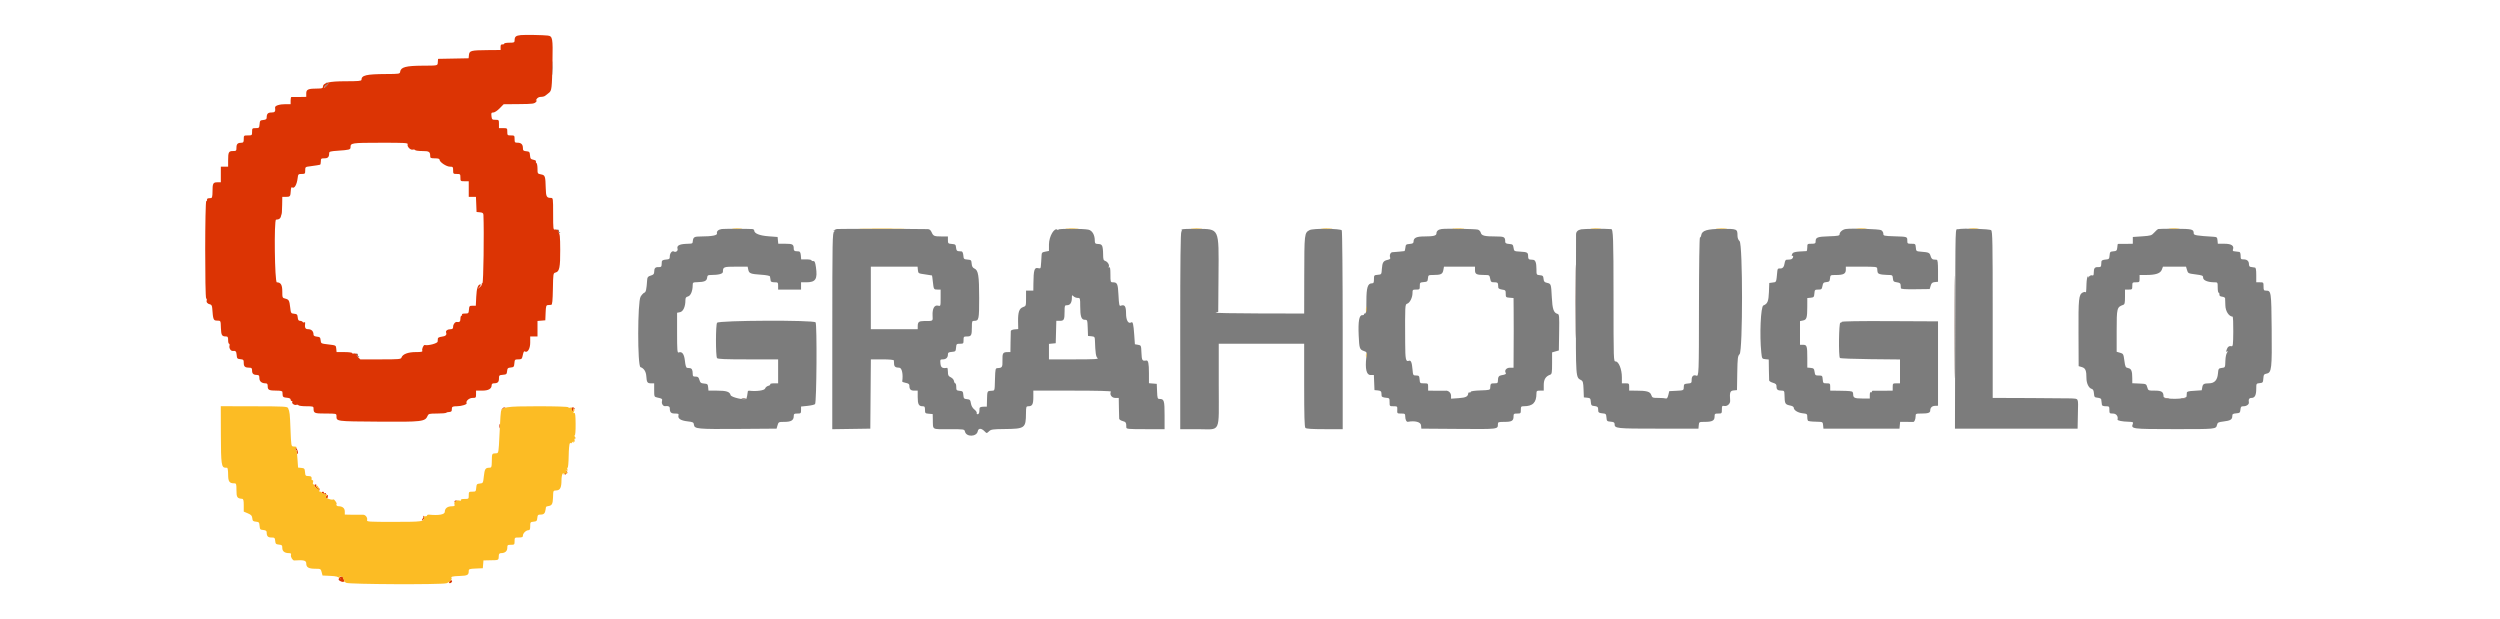 <svg id="svg" version="1.1" xmlns="http://www.w3.org/2000/svg" xmlns:xlink="http://www.w3.org/1999/xlink" width="400" height="99.071" viewBox="0, 0, 400,99.071"><g id="svgg"><path id="path0" d="M88.396 10.917 C 88.396 11.925,88.424 12.316,88.457 11.786 C 88.490 11.255,88.490 10.430,88.456 9.952 C 88.422 9.474,88.395 9.908,88.396 10.917 M52.214 13.269 C 52.280 13.335,52.209 13.527,52.057 13.696 C 51.655 14.140,51.851 14.169,52.274 13.728 C 52.588 13.402,52.599 13.343,52.363 13.252 C 52.215 13.196,52.148 13.203,52.214 13.269 M115.500 36.641 C 114.940 36.718,114.627 36.999,114.717 37.343 C 114.799 37.656,113.916 37.827,112.167 37.834 C 111.111 37.839,110.938 37.927,110.859 38.500 C 110.786 39.023,110.911 38.965,109.750 39.017 C 108.672 39.066,108.252 39.315,108.410 39.813 C 108.514 40.141,108.114 40.424,107.811 40.236 C 107.540 40.069,107.167 40.517,107.167 41.010 C 107.167 41.433,107.104 41.485,106.542 41.532 C 106.133 41.565,105.909 41.670,105.894 41.833 C 105.882 41.971,105.863 42.236,105.853 42.422 C 105.838 42.682,105.726 42.756,105.375 42.739 C 104.850 42.713,104.673 42.905,104.669 43.507 C 104.667 43.841,104.551 43.965,104.125 44.091 C 103.683 44.221,103.577 44.342,103.549 44.750 C 103.439 46.347,103.354 46.738,103.097 46.828 C 102.948 46.881,102.678 47.168,102.496 47.466 C 101.999 48.283,101.983 58.586,102.478 58.743 C 103.024 58.916,103.366 59.456,103.414 60.224 C 103.474 61.180,103.579 61.333,104.177 61.333 L 104.667 61.333 104.667 62.413 C 104.667 63.456,104.682 63.497,105.125 63.594 C 105.970 63.779,106.012 63.812,105.910 64.217 C 105.815 64.597,106.123 65.043,106.441 64.986 C 106.888 64.906,107.167 65.034,107.167 65.320 C 107.167 65.978,107.353 66.167,108.002 66.167 C 108.536 66.167,108.623 66.215,108.555 66.475 C 108.426 66.969,108.916 67.291,109.985 67.415 C 110.898 67.521,110.985 67.567,111.032 67.964 C 111.111 68.631,111.586 68.675,118.198 68.627 L 124.250 68.583 124.409 68.042 C 124.565 67.512,124.590 67.500,125.523 67.500 C 126.584 67.500,127.000 67.239,127.000 66.571 C 127.000 66.220,127.077 66.167,127.583 66.167 C 128.134 66.167,128.167 66.135,128.167 65.607 L 128.167 65.047 129.201 64.939 C 129.770 64.880,130.314 64.753,130.409 64.657 C 130.661 64.407,130.742 51.875,130.494 51.576 C 130.171 51.187,115.006 51.251,114.731 51.643 C 114.501 51.972,114.495 56.921,114.724 57.292 C 114.822 57.451,115.998 57.500,119.677 57.500 L 124.500 57.500 124.500 59.417 L 124.500 61.333 123.823 61.333 C 123.451 61.333,123.188 61.400,123.239 61.482 C 123.290 61.564,123.149 61.677,122.927 61.733 C 122.704 61.788,122.475 61.984,122.417 62.167 C 122.319 62.476,120.986 62.657,119.875 62.512 C 119.760 62.498,119.660 62.545,119.653 62.618 C 119.612 63.009,119.472 63.750,119.430 63.792 C 119.155 64.067,116.983 63.572,116.893 63.214 C 116.756 62.669,116.228 62.500,114.666 62.500 L 113.354 62.500 113.302 61.958 C 113.255 61.470,113.192 61.412,112.657 61.367 C 112.151 61.324,112.041 61.239,111.907 60.784 C 111.779 60.348,111.666 60.251,111.292 60.257 C 110.891 60.262,110.833 60.199,110.831 59.757 C 110.828 59.191,110.686 58.925,110.375 58.900 C 110.260 58.891,110.063 58.872,109.936 58.858 C 109.780 58.841,109.668 58.485,109.589 57.749 C 109.470 56.631,109.132 56.183,108.570 56.399 C 108.370 56.475,108.333 55.984,108.333 53.266 L 108.333 50.042 108.804 49.948 C 109.312 49.846,109.667 49.062,109.667 48.040 C 109.667 47.644,109.754 47.514,110.076 47.433 C 110.507 47.325,110.831 46.551,110.832 45.625 C 110.833 45.200,110.884 45.165,111.542 45.150 C 112.703 45.123,113.077 44.959,113.136 44.452 C 113.183 44.052,113.260 44.000,113.803 43.998 C 114.988 43.995,115.667 43.810,115.667 43.492 C 115.667 42.708,115.770 42.667,117.747 42.667 L 119.625 42.667 119.721 43.146 C 119.841 43.747,120.088 43.844,121.792 43.956 C 122.608 44.010,123.177 44.122,123.192 44.232 C 123.206 44.333,123.235 44.492,123.256 44.583 C 123.277 44.675,123.304 44.844,123.314 44.958 C 123.325 45.082,123.571 45.167,123.917 45.167 C 124.472 45.167,124.500 45.194,124.500 45.750 L 124.500 46.333 126.333 46.333 L 128.167 46.333 128.167 45.750 L 128.167 45.167 129.011 45.167 C 130.510 45.167,130.826 44.669,130.549 42.741 C 130.436 41.955,130.347 41.755,130.120 41.773 C 129.962 41.786,129.833 41.730,129.833 41.648 C 129.833 41.567,129.463 41.500,129.010 41.500 L 128.187 41.500 128.135 40.875 C 128.101 40.467,127.997 40.242,127.833 40.228 C 127.696 40.215,127.452 40.196,127.292 40.186 C 127.122 40.175,127.000 40.033,127.000 39.847 C 127.000 39.096,126.848 39.000,125.659 39.000 L 124.521 39.000 124.469 38.458 L 124.417 37.917 122.967 37.806 C 121.516 37.696,120.684 37.358,120.672 36.875 C 120.669 36.760,120.535 36.658,120.375 36.648 C 119.560 36.596,115.862 36.591,115.500 36.641 M133.905 36.641 C 133.728 36.673,133.508 36.778,133.417 36.874 C 133.302 36.994,133.328 37.011,133.500 36.929 C 133.658 36.853,133.644 36.896,133.462 37.045 C 133.192 37.267,133.173 38.304,133.168 52.978 L 133.163 68.674 136.207 68.629 L 139.250 68.583 139.294 63.042 L 139.338 57.500 141.169 57.500 C 142.266 57.500,143.007 57.567,143.019 57.667 C 143.029 57.758,143.043 58.002,143.051 58.208 C 143.068 58.669,143.278 58.827,143.875 58.831 C 144.307 58.833,144.529 59.855,144.355 61.035 C 144.346 61.099,144.600 61.201,144.919 61.261 C 145.328 61.338,145.500 61.460,145.500 61.672 C 145.500 62.290,145.695 62.500,146.268 62.500 L 146.833 62.500 146.833 63.550 C 146.833 64.680,147.006 65.000,147.617 65.000 C 147.942 65.000,148.000 65.086,148.000 65.573 C 148.000 66.114,148.035 66.150,148.616 66.198 L 149.231 66.250 149.251 67.083 C 149.294 68.848,149.000 68.667,151.815 68.667 C 154.296 68.667,154.297 68.667,154.398 69.067 C 154.620 69.953,156.261 69.902,156.441 69.004 C 156.548 68.468,157.024 68.482,157.560 69.037 C 157.865 69.354,157.874 69.353,158.237 69.012 C 158.566 68.703,158.825 68.665,160.677 68.647 C 164.001 68.615,164.137 68.516,164.157 66.125 C 164.166 65.065,164.189 65.000,164.550 65.000 C 165.160 65.000,165.333 64.680,165.333 63.550 L 165.333 62.500 171.593 62.500 C 175.523 62.500,177.816 62.559,177.755 62.659 C 177.484 63.097,177.868 63.667,178.435 63.667 L 179.000 63.667 179.025 65.208 C 179.039 66.056,179.058 66.858,179.068 66.990 C 179.077 67.121,179.328 67.292,179.626 67.369 C 180.145 67.504,180.214 67.622,180.211 68.375 C 180.210 68.642,180.467 68.667,183.272 68.667 L 186.333 68.667 186.333 66.450 C 186.333 64.105,186.253 63.833,185.557 63.833 C 185.206 63.833,185.178 63.753,185.132 62.625 L 185.083 61.417 184.458 61.365 L 183.833 61.313 183.831 59.698 C 183.828 58.136,183.718 57.618,183.401 57.678 C 182.760 57.798,182.682 57.674,182.632 56.459 C 182.584 55.262,182.579 55.252,182.083 55.167 L 181.583 55.081 181.475 53.536 C 181.356 51.852,181.254 51.426,181.008 51.578 C 180.527 51.875,180.167 51.258,180.167 50.138 C 180.167 48.976,179.949 48.671,179.298 48.921 C 179.090 49.001,179.034 48.725,178.958 47.237 C 178.863 45.371,178.775 45.174,178.042 45.169 C 177.686 45.167,177.667 45.101,177.667 43.907 C 177.667 42.997,177.613 42.680,177.474 42.766 C 177.356 42.839,177.327 42.812,177.399 42.696 C 177.563 42.431,177.231 41.876,176.834 41.750 C 176.548 41.659,176.500 41.497,176.497 40.614 C 176.496 40.047,176.424 39.471,176.337 39.333 C 176.178 39.082,176.116 39.059,175.500 39.021 C 175.245 39.005,175.167 38.882,175.167 38.495 C 175.167 37.582,174.758 36.880,174.149 36.746 C 173.332 36.567,169.333 36.558,169.333 36.736 C 169.333 36.820,169.286 36.842,169.228 36.784 C 168.735 36.291,167.835 37.799,167.834 39.117 L 167.833 40.152 167.250 40.261 C 166.716 40.361,166.665 40.422,166.643 40.977 C 166.630 41.310,166.605 41.733,166.588 41.917 C 166.571 42.100,166.544 42.420,166.529 42.628 C 166.505 42.944,166.431 42.989,166.085 42.902 C 165.501 42.756,165.367 43.202,165.345 45.375 L 165.333 46.500 164.750 46.500 L 164.167 46.500 164.167 47.734 C 164.167 48.942,164.157 48.971,163.689 49.134 C 163.071 49.349,162.865 49.951,162.894 51.462 L 162.917 52.652 162.333 52.701 C 162.012 52.728,161.741 52.844,161.729 52.958 C 161.718 53.073,161.699 53.879,161.688 54.750 L 161.667 56.333 161.208 56.336 C 160.469 56.340,160.368 56.502,160.393 57.646 C 160.418 58.755,160.351 58.861,159.610 58.898 C 159.269 58.916,159.247 59.007,159.197 60.664 C 159.135 62.683,159.208 62.479,158.533 62.530 C 157.950 62.575,157.956 62.559,157.918 64.073 L 157.893 65.063 157.321 65.073 C 156.993 65.079,156.741 65.172,156.729 65.292 C 156.718 65.406,156.699 65.675,156.688 65.889 C 156.676 66.103,156.561 66.278,156.433 66.278 C 156.304 66.278,156.233 66.187,156.276 66.076 C 156.319 65.964,156.149 65.713,155.900 65.517 C 155.609 65.288,155.411 64.937,155.346 64.538 C 155.257 63.987,155.186 63.911,154.716 63.865 C 154.236 63.819,154.181 63.755,154.134 63.198 C 154.088 62.639,154.034 62.579,153.542 62.531 C 153.046 62.483,153.000 62.430,153.000 61.906 C 153.000 61.591,152.930 61.333,152.845 61.333 C 152.760 61.333,152.666 61.165,152.637 60.960 C 152.607 60.749,152.384 60.491,152.125 60.367 C 151.739 60.183,151.667 60.044,151.667 59.491 C 151.667 59.129,151.610 58.842,151.542 58.853 C 150.773 58.974,150.534 58.821,150.471 58.167 C 150.412 57.545,150.437 57.500,150.837 57.500 C 151.366 57.500,151.667 57.219,151.667 56.727 C 151.667 56.416,151.771 56.345,152.292 56.302 C 152.883 56.253,152.919 56.216,152.968 55.625 C 153.017 55.034,153.051 55.000,153.593 55.000 C 154.137 55.000,154.167 54.970,154.167 54.417 C 154.167 53.865,154.197 53.833,154.732 53.833 C 155.410 53.833,155.500 53.656,155.500 52.320 C 155.500 51.402,155.527 51.333,155.883 51.333 C 156.622 51.333,156.667 51.123,156.666 47.675 C 156.665 44.101,156.529 43.249,155.915 42.969 C 155.621 42.835,155.504 42.631,155.467 42.186 C 155.420 41.622,155.377 41.580,154.801 41.532 C 154.223 41.484,154.183 41.444,154.134 40.866 C 154.106 40.527,153.990 40.241,153.875 40.229 C 153.760 40.218,153.521 40.199,153.344 40.188 C 153.107 40.172,153.007 40.022,152.969 39.625 C 152.921 39.130,152.862 39.079,152.292 39.032 C 151.701 38.983,151.667 38.949,151.667 38.407 L 151.667 37.833 150.625 37.831 C 149.453 37.828,149.326 37.771,149.042 37.125 C 148.909 36.823,148.711 36.664,148.462 36.660 C 145.956 36.613,134.147 36.598,133.905 36.641 M189.109 36.706 C 189.003 36.773,188.982 36.829,189.062 36.831 C 189.142 36.832,189.124 36.934,189.022 37.057 C 188.888 37.218,188.836 41.679,188.837 52.974 L 188.838 68.667 191.596 68.667 C 195.433 68.667,195.000 69.558,195.000 61.661 L 195.000 55.000 201.833 55.000 L 208.667 55.000 208.667 61.633 C 208.667 66.570,208.718 68.318,208.867 68.467 C 209.007 68.607,209.930 68.667,211.950 68.667 L 214.833 68.667 214.831 52.875 C 214.829 44.190,214.763 36.981,214.684 36.856 C 214.494 36.555,210.092 36.516,209.542 36.811 C 208.698 37.262,208.694 37.303,208.679 44.292 L 208.667 50.167 201.375 50.150 C 197.365 50.141,194.271 50.081,194.500 50.018 L 194.917 49.902 194.961 44.082 C 195.019 36.378,195.148 36.658,191.492 36.611 C 190.287 36.596,189.215 36.638,189.109 36.706 M230.667 36.641 C 230.132 36.715,229.833 36.964,229.833 37.334 C 229.833 37.711,229.374 37.828,227.887 37.831 C 226.619 37.833,226.167 38.054,226.167 38.669 C 226.167 38.908,226.022 38.992,225.542 39.032 C 224.971 39.079,224.912 39.130,224.864 39.625 C 224.836 39.923,224.761 40.171,224.698 40.177 C 224.635 40.183,224.246 40.224,223.833 40.268 C 223.421 40.311,222.956 40.349,222.799 40.351 C 222.479 40.356,222.276 40.822,222.425 41.211 C 222.496 41.397,222.384 41.499,222.023 41.578 C 221.333 41.730,221.171 41.983,221.100 43.020 C 221.038 43.916,221.038 43.917,220.436 43.968 C 219.854 44.018,219.833 44.043,219.833 44.677 C 219.833 45.220,219.776 45.333,219.504 45.333 C 218.836 45.333,218.623 46.017,218.623 48.170 C 218.623 49.790,218.578 50.167,218.385 50.167 C 218.254 50.167,218.185 50.228,218.232 50.304 C 218.279 50.380,218.155 50.436,217.958 50.429 C 217.464 50.412,217.290 51.402,217.390 53.667 C 217.481 55.745,217.539 55.923,218.203 56.154 C 218.704 56.329,218.711 56.348,218.612 57.190 C 218.399 58.988,218.634 60.000,219.266 60.000 L 219.819 60.000 219.868 61.208 L 219.917 62.417 220.458 62.469 C 220.856 62.507,221.006 62.607,221.021 62.844 C 221.032 63.021,221.051 63.260,221.063 63.375 C 221.074 63.490,221.362 63.606,221.708 63.635 C 222.316 63.685,222.333 63.705,222.333 64.343 C 222.333 64.992,222.341 65.000,222.961 65.000 C 223.573 65.000,223.588 65.015,223.562 65.583 C 223.535 66.155,223.547 66.167,224.184 66.167 C 224.781 66.167,224.834 66.204,224.836 66.625 C 224.839 67.137,225.035 67.532,225.265 67.489 C 226.392 67.277,227.314 67.519,227.364 68.042 L 227.417 68.583 233.406 68.627 C 239.775 68.674,239.659 68.688,239.664 67.875 C 239.666 67.526,239.740 67.500,240.717 67.500 C 241.883 67.500,242.167 67.330,242.167 66.633 C 242.167 66.211,242.222 66.167,242.750 66.167 C 243.306 66.167,243.333 66.139,243.333 65.583 C 243.333 65.058,243.379 65.000,243.792 64.999 C 245.253 64.996,245.829 64.419,245.832 62.958 C 245.833 62.546,245.892 62.500,246.417 62.500 L 247.000 62.500 247.000 61.612 C 247.000 60.699,247.308 60.206,248.042 59.947 C 248.294 59.858,248.333 59.611,248.333 58.113 L 248.333 56.382 248.875 56.226 L 249.417 56.071 249.462 53.188 C 249.504 50.546,249.483 50.297,249.212 50.224 C 248.584 50.053,248.387 49.482,248.288 47.547 C 248.180 45.423,248.172 45.398,247.508 45.252 C 247.109 45.164,247.010 45.048,246.968 44.614 C 246.923 44.150,246.849 44.077,246.375 44.031 C 245.834 43.979,245.833 43.978,245.831 43.031 C 245.828 42.045,245.666 41.599,245.299 41.569 C 245.180 41.559,244.952 41.539,244.792 41.525 C 244.586 41.507,244.500 41.356,244.500 41.010 C 244.500 40.393,244.388 40.328,243.209 40.259 C 242.262 40.204,242.249 40.197,242.167 39.644 C 242.091 39.134,242.027 39.079,241.458 39.032 C 240.979 38.992,240.833 38.908,240.833 38.670 C 240.833 37.914,240.689 37.833,239.336 37.833 C 237.536 37.833,237.048 37.714,236.930 37.243 C 236.876 37.030,236.670 36.804,236.472 36.741 C 236.096 36.622,231.392 36.541,230.667 36.641 M252.990 36.692 C 252.440 36.803,252.175 37.065,252.168 37.500 C 252.166 37.637,252.156 42.719,252.147 48.792 C 252.128 60.729,252.102 60.352,252.993 60.830 C 253.266 60.976,253.327 61.213,253.368 62.294 L 253.417 63.583 253.949 63.635 C 254.431 63.682,254.486 63.744,254.532 64.302 C 254.579 64.861,254.632 64.921,255.125 64.969 C 255.491 65.004,255.673 65.112,255.686 65.302 C 255.696 65.457,255.715 65.696,255.728 65.833 C 255.742 65.996,255.965 66.101,256.366 66.134 C 256.944 66.183,256.984 66.223,257.032 66.801 C 257.080 67.381,257.119 67.420,257.708 67.468 C 258.182 67.508,258.333 67.593,258.333 67.823 C 258.333 68.563,258.524 68.583,265.317 68.583 L 271.750 68.583 271.802 68.042 C 271.854 67.503,271.859 67.500,272.772 67.500 C 273.952 67.500,274.333 67.295,274.333 66.661 C 274.333 66.207,274.381 66.167,274.917 66.167 C 275.483 66.167,275.500 66.147,275.500 65.523 C 275.500 64.938,275.536 64.886,275.890 64.954 C 276.368 65.045,276.862 64.595,276.824 64.104 C 276.722 62.793,276.813 62.523,277.375 62.469 L 277.917 62.417 277.962 59.704 C 278.004 57.261,278.041 56.959,278.337 56.663 C 278.856 56.144,278.852 39.053,278.333 38.583 C 278.119 38.389,277.999 38.068,277.997 37.683 C 277.993 36.635,277.931 36.608,275.522 36.618 C 273.139 36.628,272.306 36.882,272.197 37.633 C 272.167 37.835,272.076 38.000,271.993 38.000 C 271.905 38.000,271.840 42.546,271.836 48.936 C 271.829 59.990,271.818 60.260,271.400 60.100 C 270.955 59.929,270.667 60.188,270.667 60.758 C 270.667 61.279,270.629 61.316,270.042 61.365 C 269.488 61.411,269.416 61.468,269.409 61.869 C 269.399 62.471,269.406 62.468,268.165 62.529 L 267.083 62.583 266.927 63.214 C 266.820 63.650,266.700 63.818,266.539 63.756 C 266.411 63.707,265.870 63.667,265.336 63.667 C 264.419 63.667,264.357 63.641,264.200 63.191 C 264.011 62.650,263.489 62.505,261.708 62.502 L 260.667 62.500 260.667 61.917 C 260.667 61.361,260.639 61.333,260.083 61.333 L 259.500 61.333 259.500 60.347 C 259.500 59.101,258.999 57.833,258.506 57.833 C 258.168 57.833,258.167 57.782,258.164 47.458 C 258.162 38.033,258.110 36.607,257.773 36.652 C 257.715 36.660,257.610 36.658,257.542 36.648 C 257.014 36.571,253.414 36.606,252.990 36.692 M295.333 36.640 C 294.823 36.710,294.333 37.125,294.333 37.487 C 294.333 37.713,294.063 37.764,292.625 37.809 C 290.802 37.866,290.500 37.979,290.500 38.604 C 290.500 38.955,290.424 39.000,289.833 39.000 C 289.183 39.000,289.167 39.014,289.167 39.583 C 289.167 39.904,289.110 40.171,289.042 40.176 C 288.973 40.182,288.477 40.210,287.940 40.239 C 287.341 40.271,286.906 40.380,286.817 40.521 C 286.627 40.821,286.627 41.044,286.818 40.926 C 286.901 40.875,286.930 40.983,286.882 41.166 C 286.828 41.373,286.644 41.508,286.397 41.521 C 286.179 41.532,285.913 41.551,285.806 41.563 C 285.699 41.574,285.581 41.806,285.545 42.079 C 285.458 42.726,285.218 42.999,284.775 42.953 C 284.503 42.926,284.407 43.017,284.376 43.333 C 284.188 45.281,284.256 45.121,283.580 45.211 L 283.083 45.277 283.029 46.735 C 282.973 48.215,282.806 48.616,282.138 48.873 C 281.713 49.036,281.513 53.641,281.810 56.417 C 281.915 57.397,281.927 57.418,282.458 57.469 L 283.000 57.521 283.021 59.094 C 283.032 59.959,283.051 60.758,283.063 60.870 C 283.074 60.981,283.346 61.150,283.667 61.245 C 284.136 61.383,284.248 61.498,284.242 61.833 C 284.232 62.332,284.428 62.494,285.042 62.497 C 285.457 62.500,285.502 62.559,285.516 63.125 C 285.557 64.667,285.580 64.708,286.542 64.910 C 286.794 64.963,287.000 65.106,287.000 65.227 C 287.000 65.629,287.642 66.038,288.410 66.125 C 289.141 66.207,289.167 66.229,289.167 66.772 C 289.167 67.081,289.242 67.343,289.333 67.354 C 289.425 67.366,289.575 67.394,289.667 67.417 C 289.758 67.440,290.241 67.468,290.739 67.479 C 291.635 67.500,291.646 67.506,291.698 68.042 L 291.750 68.583 297.833 68.583 L 303.917 68.583 303.969 68.042 L 304.021 67.500 305.011 67.500 C 305.555 67.500,306.048 67.506,306.106 67.514 C 306.298 67.540,306.495 67.092,306.497 66.625 C 306.500 66.182,306.530 66.167,307.403 66.167 C 308.492 66.167,308.833 66.053,308.836 65.691 C 308.840 65.221,309.115 64.951,309.608 64.934 L 310.083 64.917 310.083 58.167 L 310.083 51.417 302.375 51.379 C 297.448 51.355,294.667 51.400,294.667 51.504 C 294.667 51.593,294.573 51.648,294.458 51.625 C 294.216 51.576,294.148 57.037,294.389 57.278 C 294.465 57.354,296.659 57.439,299.264 57.466 L 304.000 57.515 304.000 59.424 L 304.000 61.333 303.417 61.333 C 302.861 61.333,302.833 61.361,302.833 61.917 L 302.833 62.500 301.375 62.520 C 300.573 62.531,299.823 62.527,299.708 62.512 C 299.594 62.498,299.500 62.568,299.500 62.669 C 299.500 62.770,299.425 62.807,299.333 62.750 C 299.235 62.689,299.167 62.876,299.167 63.208 L 299.167 63.769 297.958 63.761 C 296.695 63.753,296.507 63.660,296.503 63.042 C 296.501 62.835,296.406 62.655,296.292 62.641 C 296.177 62.627,296.008 62.598,295.917 62.577 C 295.825 62.556,295.094 62.530,294.292 62.519 L 292.833 62.500 292.833 61.917 C 292.833 61.363,292.804 61.333,292.260 61.333 C 291.718 61.333,291.684 61.299,291.635 60.708 C 291.586 60.115,291.554 60.083,291.000 60.083 C 290.460 60.083,290.410 60.040,290.333 59.500 C 290.260 58.984,290.187 58.911,289.708 58.864 L 289.167 58.812 289.167 57.253 C 289.167 55.357,289.104 55.167,288.482 55.167 L 288.000 55.167 288.000 53.271 L 288.000 51.375 288.478 51.279 C 289.068 51.161,289.161 50.857,289.164 49.052 L 289.167 47.688 289.708 47.636 C 290.203 47.588,290.255 47.529,290.302 46.958 C 290.351 46.369,290.386 46.333,290.919 46.333 C 291.432 46.333,291.495 46.280,291.593 45.759 C 291.685 45.265,291.773 45.178,292.225 45.134 C 292.683 45.090,292.757 45.014,292.802 44.542 C 292.854 44.003,292.859 44.000,293.772 44.000 C 294.952 44.000,295.333 43.795,295.333 43.161 L 295.333 42.667 297.833 42.667 C 300.215 42.667,300.334 42.682,300.354 43.000 C 300.396 43.663,300.422 43.718,300.750 43.846 C 300.933 43.918,301.472 43.982,301.948 43.988 C 302.798 44.000,302.813 44.009,302.864 44.542 C 302.911 45.020,302.984 45.093,303.500 45.167 C 303.936 45.229,304.088 45.334,304.100 45.583 C 304.110 45.767,304.128 46.005,304.142 46.112 C 304.160 46.253,304.810 46.300,306.458 46.279 L 308.750 46.250 308.907 45.716 C 309.034 45.286,309.163 45.173,309.574 45.133 L 310.083 45.083 310.083 43.333 C 310.083 42.056,310.027 41.578,309.875 41.563 C 309.760 41.551,309.528 41.532,309.357 41.521 C 309.162 41.508,308.993 41.306,308.897 40.974 C 308.739 40.421,308.630 40.372,307.333 40.267 C 306.605 40.208,306.582 40.189,306.532 39.603 C 306.482 39.021,306.457 39.000,305.823 39.000 C 305.208 39.000,305.167 38.969,305.167 38.510 C 305.167 37.865,305.195 37.874,303.125 37.808 C 301.404 37.752,301.334 37.735,301.333 37.381 C 301.333 37.175,301.176 36.928,300.978 36.822 C 300.646 36.644,296.324 36.505,295.333 36.640 M313.304 36.674 C 312.819 36.788,312.872 34.946,312.829 53.167 L 312.793 68.583 322.605 68.583 L 332.417 68.583 332.463 66.208 C 332.515 63.553,332.643 63.834,331.333 63.741 C 331.104 63.725,328.198 63.701,324.875 63.689 L 318.833 63.667 318.833 50.354 C 318.833 38.718,318.802 37.015,318.583 36.833 C 318.324 36.618,314.082 36.490,313.304 36.674 M345.320 36.643 C 345.212 36.679,344.923 36.935,344.676 37.211 C 344.258 37.679,344.124 37.720,342.738 37.815 L 341.250 37.917 341.252 38.458 L 341.253 39.000 340.168 39.020 C 339.572 39.031,339.027 39.031,338.958 39.020 C 338.890 39.009,338.827 39.056,338.819 39.125 C 338.812 39.194,338.787 39.419,338.764 39.625 C 338.710 40.112,338.634 40.177,338.061 40.220 C 337.639 40.251,337.577 40.327,337.532 40.868 C 337.484 41.443,337.443 41.484,336.866 41.532 C 336.465 41.565,336.242 41.671,336.228 41.833 C 336.215 41.971,336.196 42.236,336.186 42.422 C 336.171 42.682,336.060 42.756,335.708 42.739 C 335.160 42.712,335.006 42.904,335.003 43.620 C 335.001 44.035,334.942 44.134,334.742 44.057 C 334.595 44.001,334.375 44.092,334.230 44.271 C 334.090 44.443,334.030 44.478,334.097 44.349 C 334.170 44.208,334.151 44.157,334.048 44.221 C 333.954 44.279,333.861 44.796,333.840 45.371 C 333.789 46.850,333.792 46.827,333.640 46.734 C 333.565 46.687,333.380 46.718,333.229 46.802 C 332.600 47.153,332.537 47.767,332.561 53.266 L 332.583 58.583 333.110 58.739 C 333.681 58.907,333.833 59.285,333.833 60.529 C 333.833 61.327,334.205 62.094,334.649 62.210 C 334.891 62.274,334.992 62.465,335.031 62.940 C 335.079 63.531,335.127 63.588,335.625 63.636 C 335.923 63.664,336.178 63.777,336.191 63.886 C 336.205 63.994,336.231 64.196,336.250 64.333 C 336.269 64.471,336.295 64.677,336.309 64.792 C 336.323 64.914,336.574 65.000,336.917 65.000 C 337.472 65.000,337.500 65.028,337.500 65.583 C 337.500 66.135,337.530 66.167,338.065 66.167 C 338.601 66.167,338.947 66.615,338.804 67.124 C 338.757 67.292,339.564 67.456,340.559 67.480 C 341.223 67.496,341.351 67.547,341.268 67.762 C 340.930 68.643,340.992 68.652,347.877 68.659 C 354.581 68.666,354.554 68.668,354.722 67.982 C 354.816 67.595,354.933 67.534,355.778 67.435 C 356.864 67.307,357.167 67.120,357.167 66.573 C 357.167 66.247,357.264 66.179,357.792 66.135 C 358.362 66.088,358.421 66.036,358.469 65.542 C 358.514 65.071,358.583 65.000,358.990 65.000 C 359.443 65.000,359.872 64.686,359.819 64.393 C 359.730 63.896,359.865 63.667,360.244 63.667 C 360.777 63.667,361.000 63.230,361.000 62.188 C 361.000 61.369,361.010 61.354,361.542 61.302 C 362.047 61.253,362.087 61.204,362.134 60.561 C 362.178 59.950,362.239 59.861,362.667 59.775 C 363.458 59.617,363.526 59.009,363.468 52.679 C 363.413 46.642,363.392 46.500,362.563 46.500 C 362.212 46.500,362.167 46.424,362.167 45.833 C 362.167 45.183,362.153 45.167,361.583 45.167 L 361.000 45.167 361.000 44.000 C 361.000 43.188,360.937 42.827,360.792 42.814 C 360.677 42.804,360.508 42.777,360.417 42.756 C 360.325 42.735,360.156 42.706,360.042 42.692 C 359.927 42.678,359.833 42.494,359.833 42.283 C 359.833 41.771,359.533 41.500,358.967 41.500 C 358.544 41.500,358.500 41.444,358.500 40.917 C 358.500 40.574,358.414 40.323,358.292 40.309 C 358.177 40.295,357.971 40.269,357.833 40.250 C 357.696 40.231,357.492 40.205,357.380 40.191 C 357.269 40.178,357.218 40.060,357.268 39.930 C 357.501 39.323,357.034 39.000,355.921 39.000 L 354.854 39.000 354.802 38.458 C 354.754 37.954,354.704 37.914,354.083 37.877 C 351.510 37.722,351.000 37.636,350.997 37.361 C 350.991 36.672,350.802 36.622,348.108 36.600 C 346.682 36.588,345.427 36.608,345.320 36.643 M89.097 36.812 C 88.983 36.995,89.465 37.424,89.615 37.274 C 89.674 37.215,89.630 37.167,89.518 37.167 C 89.406 37.167,89.357 37.097,89.410 37.012 C 89.462 36.926,89.434 36.812,89.348 36.759 C 89.261 36.705,89.148 36.729,89.097 36.812 M146.864 43.208 C 146.916 43.741,146.935 43.753,148.000 43.899 C 148.596 43.981,149.099 44.059,149.119 44.074 C 149.139 44.088,149.202 44.546,149.260 45.091 C 149.390 46.310,149.404 46.333,150.010 46.333 L 150.500 46.333 150.500 47.670 C 150.500 49.000,150.498 49.006,150.097 48.905 C 149.507 48.757,149.163 49.364,149.212 50.465 C 149.255 51.426,149.362 51.356,147.833 51.365 C 147.013 51.371,146.840 51.517,146.836 52.208 L 146.833 52.667 143.083 52.667 L 139.333 52.667 139.333 47.667 L 139.333 42.667 143.073 42.667 L 146.812 42.667 146.864 43.208 M236.000 43.231 C 236.000 43.876,236.237 43.994,237.534 43.998 C 238.298 44.000,238.321 44.015,238.428 44.583 C 238.527 45.114,238.588 45.167,239.102 45.167 C 239.549 45.167,239.671 45.236,239.688 45.500 C 239.699 45.683,239.718 45.927,239.729 46.042 C 239.741 46.156,240.012 46.288,240.333 46.333 C 240.873 46.410,240.917 46.460,240.917 47.000 C 240.917 47.554,240.948 47.586,241.542 47.635 L 242.167 47.687 242.184 49.718 C 242.194 50.836,242.199 52.313,242.195 53.000 C 242.192 53.688,242.184 55.281,242.178 56.542 L 242.167 58.833 241.595 58.833 C 241.018 58.833,240.667 59.263,240.916 59.666 C 241.024 59.841,240.831 59.947,240.250 60.034 C 239.819 60.098,239.672 60.310,239.669 60.875 C 239.667 61.287,239.608 61.333,239.083 61.333 C 238.507 61.333,238.470 61.377,238.434 62.083 C 238.418 62.388,238.283 62.421,236.875 62.465 C 236.027 62.491,235.333 62.585,235.333 62.673 C 235.333 62.761,235.243 62.815,235.133 62.792 C 235.022 62.769,234.926 62.825,234.920 62.917 C 234.882 63.452,234.545 63.624,233.375 63.705 L 232.167 63.789 232.167 63.317 C 232.167 62.849,231.737 62.455,231.290 62.513 C 231.176 62.528,230.502 62.531,229.792 62.520 L 228.500 62.500 228.500 61.917 C 228.500 61.349,228.483 61.333,227.843 61.333 C 227.205 61.333,227.185 61.316,227.135 60.708 C 227.088 60.138,227.040 60.083,226.583 60.078 C 226.094 60.073,226.082 60.052,225.999 59.078 C 225.907 57.989,225.744 57.601,225.426 57.723 C 224.918 57.918,224.843 57.554,224.828 54.826 C 224.796 48.783,224.800 48.700,225.159 48.586 C 225.579 48.453,226.000 47.603,226.000 46.891 C 226.000 46.365,226.033 46.333,226.583 46.333 C 227.137 46.333,227.167 46.304,227.167 45.760 C 227.167 45.218,227.201 45.184,227.792 45.135 C 228.362 45.088,228.421 45.036,228.469 44.542 C 228.520 44.015,228.543 44.000,229.302 43.998 C 230.545 43.994,230.812 43.869,230.931 43.232 L 231.037 42.667 233.519 42.667 L 236.000 42.667 236.000 43.231 M349.924 43.208 C 350.078 43.734,350.120 43.755,351.292 43.903 C 352.394 44.043,352.500 44.090,352.500 44.437 C 352.500 44.856,353.258 45.164,354.292 45.166 C 354.830 45.167,354.833 45.171,354.833 46.000 C 354.833 46.458,354.900 46.833,354.981 46.833 C 355.063 46.833,355.119 46.965,355.106 47.125 C 355.090 47.327,355.225 47.433,355.542 47.469 C 355.794 47.498,356.007 47.611,356.016 47.719 C 356.025 47.828,356.043 48.349,356.058 48.877 C 356.082 49.799,356.624 50.634,357.215 50.661 C 357.288 50.664,357.337 51.745,357.324 53.064 C 357.304 55.202,357.272 55.453,357.026 55.395 C 356.658 55.307,356.405 55.499,356.255 55.979 C 356.158 56.288,356.181 56.345,356.357 56.239 C 356.528 56.136,356.524 56.176,356.340 56.402 C 356.200 56.575,356.082 57.122,356.062 57.699 C 356.020 58.853,356.053 58.792,355.426 58.876 C 354.979 58.936,354.937 59.002,354.874 59.753 C 354.784 60.825,354.323 61.326,353.417 61.333 C 352.615 61.340,352.435 61.453,352.359 62.000 C 352.327 62.229,352.289 62.429,352.275 62.444 C 352.261 62.458,351.725 62.496,351.083 62.527 C 350.195 62.570,349.911 62.643,349.894 62.833 C 349.882 62.971,349.863 63.236,349.853 63.422 C 349.824 63.921,346.167 63.951,346.167 63.452 C 346.167 62.699,345.874 62.500,344.768 62.500 C 343.723 62.500,343.714 62.496,343.560 61.958 C 343.407 61.424,343.391 61.416,342.286 61.367 L 341.167 61.318 341.164 60.534 C 341.161 59.348,341.019 58.995,340.503 58.892 C 340.083 58.808,340.037 58.717,339.899 57.697 C 339.756 56.641,339.727 56.587,339.208 56.439 L 338.667 56.285 338.667 52.922 C 338.667 49.283,338.704 49.134,339.708 48.780 C 339.949 48.695,340.000 48.471,340.000 47.505 L 340.000 46.333 340.583 46.333 C 341.139 46.333,341.167 46.306,341.167 45.750 C 341.167 45.194,341.194 45.167,341.750 45.167 C 342.306 45.167,342.333 45.139,342.333 44.583 L 342.333 44.000 343.375 43.999 C 344.912 43.998,345.667 43.744,345.889 43.153 L 346.073 42.667 347.919 42.667 L 349.764 42.667 349.924 43.208 M172.429 47.667 C 172.823 47.667,172.833 47.700,172.833 48.989 C 172.833 50.637,173.013 51.167,173.572 51.167 C 173.973 51.167,173.988 51.207,174.035 52.458 L 174.083 53.750 174.625 53.802 C 175.107 53.849,175.169 53.913,175.185 54.386 C 175.258 56.507,175.344 57.094,175.613 57.292 C 175.843 57.460,175.131 57.500,171.865 57.500 L 167.833 57.500 167.833 56.261 L 167.833 55.021 168.375 54.969 L 168.917 54.917 168.964 53.125 L 169.011 51.333 169.571 51.333 C 170.243 51.333,170.333 51.154,170.333 49.820 C 170.333 48.882,170.354 48.833,170.744 48.833 C 171.225 48.833,171.500 48.409,171.500 47.666 C 171.500 47.190,171.524 47.167,171.762 47.405 C 171.906 47.549,172.206 47.667,172.429 47.667 M56.930 56.645 C 56.817 56.828,57.298 57.258,57.448 57.107 C 57.507 57.048,57.464 57.000,57.351 57.000 C 57.239 57.000,57.190 56.930,57.243 56.845 C 57.296 56.760,57.268 56.646,57.181 56.592 C 57.094 56.538,56.981 56.562,56.930 56.645 " stroke="none" fill="#7c7c7c" fill-rule="evenodd"></path><path id="path1" d="M83.336 5.615 C 82.538 5.695,82.340 5.862,82.336 6.458 C 82.334 6.797,82.252 6.833,81.500 6.833 C 81.042 6.833,80.667 6.900,80.667 6.981 C 80.667 7.063,80.535 7.119,80.375 7.106 C 80.161 7.089,80.085 7.205,80.090 7.542 L 80.096 8.000 78.007 8.017 C 75.359 8.038,75.099 8.106,75.031 8.794 L 74.980 9.325 72.535 9.371 L 70.090 9.417 70.054 9.894 C 70.004 10.536,70.182 10.493,67.548 10.510 C 64.953 10.527,64.131 10.749,64.030 11.458 C 63.978 11.825,63.927 11.834,61.780 11.845 C 58.599 11.861,57.833 12.042,57.833 12.776 C 57.833 12.954,57.309 13.000,55.292 13.001 C 52.620 13.001,51.667 13.241,51.667 13.914 C 51.667 14.105,51.469 14.167,50.854 14.167 C 49.322 14.167,49.000 14.300,49.000 14.938 L 49.000 15.500 47.875 15.520 C 47.256 15.531,46.694 15.531,46.625 15.520 C 46.556 15.509,46.500 15.762,46.500 16.083 L 46.500 16.667 45.678 16.667 C 44.718 16.667,43.973 16.908,44.012 17.207 C 44.097 17.857,43.992 18.000,43.434 18.000 C 42.859 18.000,42.667 18.210,42.667 18.836 C 42.667 19.063,42.523 19.159,42.125 19.198 C 41.630 19.245,41.579 19.304,41.532 19.875 C 41.483 20.466,41.449 20.500,40.907 20.500 C 40.363 20.500,40.333 20.530,40.333 21.083 C 40.333 21.653,40.317 21.667,39.667 21.667 C 39.016 21.667,39.000 21.681,39.000 22.250 C 39.000 22.714,38.935 22.833,38.680 22.833 C 38.043 22.833,37.833 23.023,37.833 23.601 C 37.833 24.133,37.800 24.167,37.268 24.167 C 36.590 24.167,36.500 24.344,36.500 25.680 L 36.500 26.667 35.917 26.667 L 35.333 26.667 35.333 27.917 L 35.333 29.167 34.768 29.167 C 34.090 29.167,34.000 29.344,34.000 30.680 C 34.000 31.348,33.933 31.673,33.792 31.686 C 33.677 31.696,33.471 31.715,33.333 31.728 C 33.196 31.740,33.102 31.844,33.125 31.958 C 33.148 32.073,33.094 32.167,33.006 32.167 C 32.786 32.167,32.770 47.608,32.990 47.744 C 33.079 47.799,33.119 47.935,33.078 48.047 C 32.972 48.335,33.194 48.618,33.583 48.690 C 33.830 48.737,33.928 48.903,33.959 49.335 C 34.089 51.129,34.146 51.282,34.690 51.297 C 35.342 51.316,35.300 51.238,35.347 52.500 C 35.390 53.632,35.504 53.827,36.125 53.831 C 36.442 53.833,36.500 53.924,36.500 54.417 C 36.500 54.737,36.568 55.000,36.651 55.000 C 36.734 55.000,36.763 55.150,36.715 55.334 C 36.620 55.696,36.930 56.185,37.231 56.149 C 37.702 56.093,37.817 56.209,37.865 56.792 C 37.912 57.362,37.964 57.421,38.458 57.469 C 38.951 57.516,39.000 57.572,39.000 58.076 C 39.000 58.662,39.210 58.833,39.930 58.833 C 40.264 58.833,40.333 58.917,40.333 59.316 C 40.333 59.806,40.574 60.000,41.180 60.000 C 41.424 60.000,41.500 60.118,41.500 60.494 C 41.500 61.019,41.870 61.333,42.489 61.333 C 42.758 61.333,42.833 61.439,42.833 61.816 C 42.833 62.394,43.055 62.500,44.264 62.500 C 44.865 62.500,45.173 62.569,45.184 62.708 C 45.194 62.823,45.213 63.067,45.226 63.250 C 45.245 63.510,45.388 63.595,45.875 63.635 C 46.284 63.669,46.500 63.770,46.500 63.927 C 46.500 64.059,46.579 64.167,46.677 64.167 C 46.774 64.167,46.812 64.233,46.762 64.314 C 46.627 64.533,47.123 64.886,47.409 64.776 C 47.545 64.724,47.700 64.753,47.754 64.841 C 47.809 64.928,48.374 65.000,49.010 65.000 C 50.039 65.000,50.167 65.035,50.167 65.320 C 50.167 66.120,50.272 66.167,52.101 66.167 C 53.786 66.167,53.833 66.177,53.836 66.542 C 53.842 67.439,53.652 67.413,60.568 67.464 C 67.560 67.516,68.011 67.463,68.415 66.542 C 68.566 66.197,68.689 66.167,69.928 66.167 C 70.671 66.167,71.334 66.110,71.403 66.042 C 71.472 65.973,71.690 65.917,71.889 65.917 C 72.087 65.917,72.259 65.823,72.271 65.708 C 72.282 65.594,72.301 65.387,72.313 65.250 C 72.328 65.066,72.543 64.999,73.125 64.998 C 73.855 64.995,74.781 64.695,74.661 64.500 C 74.475 64.195,75.063 63.667,75.589 63.667 C 76.138 63.667,76.167 63.638,76.167 63.083 L 76.167 62.500 77.141 62.500 C 78.162 62.500,78.667 62.206,78.667 61.612 C 78.667 61.448,78.799 61.333,78.986 61.333 C 79.620 61.333,79.833 61.143,79.833 60.576 C 79.833 60.054,79.871 60.017,80.458 59.968 C 81.026 59.921,81.088 59.868,81.135 59.385 C 81.180 58.922,81.255 58.846,81.718 58.801 C 82.201 58.755,82.255 58.693,82.302 58.125 C 82.351 57.535,82.385 57.500,82.924 57.500 C 83.410 57.500,83.508 57.433,83.594 57.042 C 83.761 56.278,83.825 56.142,83.972 56.232 C 84.406 56.501,84.833 55.802,84.833 54.824 L 84.833 53.833 85.417 53.833 L 86.000 53.833 86.000 52.593 L 86.000 51.353 86.625 51.302 L 87.250 51.250 87.299 50.042 C 87.342 48.979,87.387 48.831,87.674 48.813 C 87.853 48.801,88.094 48.782,88.208 48.771 C 88.363 48.755,88.429 48.096,88.463 46.225 C 88.508 43.724,88.512 43.700,88.904 43.601 C 89.509 43.449,89.649 42.758,89.635 39.970 C 89.625 37.829,89.580 37.394,89.345 37.176 C 89.144 36.988,89.138 36.962,89.325 37.083 C 89.553 37.230,89.555 37.214,89.345 36.947 C 89.210 36.775,88.975 36.678,88.803 36.723 C 88.520 36.797,88.500 36.635,88.500 34.234 C 88.500 31.683,88.498 31.667,88.125 31.664 C 87.457 31.660,87.354 31.462,87.319 30.114 C 87.267 28.164,87.220 28.025,86.565 27.902 C 86.015 27.799,86.000 27.774,86.000 26.991 C 86.000 26.549,85.924 26.139,85.831 26.082 C 85.737 26.024,85.705 25.906,85.758 25.820 C 85.812 25.733,85.629 25.618,85.353 25.562 C 84.919 25.475,84.844 25.381,84.801 24.856 C 84.755 24.307,84.699 24.245,84.208 24.198 C 83.742 24.153,83.667 24.082,83.667 23.689 C 83.667 23.107,83.389 22.833,82.800 22.833 C 82.378 22.833,82.333 22.778,82.333 22.250 C 82.333 21.694,82.306 21.667,81.750 21.667 C 81.194 21.667,81.167 21.639,81.167 21.083 C 81.167 20.514,81.151 20.500,80.500 20.500 L 79.833 20.500 79.833 19.833 C 79.833 19.187,79.816 19.167,79.268 19.167 C 78.746 19.167,78.698 19.122,78.635 18.583 C 78.576 18.074,78.613 18.000,78.931 18.000 C 79.136 18.000,79.577 17.711,79.939 17.339 L 80.583 16.678 83.030 16.657 C 85.284 16.637,85.501 16.607,85.780 16.289 C 85.947 16.098,85.984 16.001,85.863 16.072 C 85.680 16.179,85.680 16.141,85.861 15.851 C 85.999 15.630,86.253 15.500,86.547 15.500 C 86.804 15.500,87.105 15.425,87.215 15.333 C 87.326 15.242,87.591 15.034,87.805 14.871 C 88.283 14.507,88.311 14.264,88.399 9.775 C 88.471 6.108,88.413 5.791,87.653 5.691 C 86.980 5.603,83.985 5.550,83.336 5.615 M52.286 13.717 C 52.083 13.928,51.886 14.078,51.848 14.051 C 51.751 13.981,52.357 13.333,52.520 13.333 C 52.594 13.333,52.489 13.506,52.286 13.717 M65.225 23.090 C 65.091 23.437,65.663 24.040,66.035 23.943 C 66.199 23.900,66.375 23.933,66.426 24.016 C 66.478 24.099,66.995 24.167,67.575 24.167 C 68.675 24.167,68.833 24.273,68.833 25.014 C 68.833 25.281,68.955 25.333,69.583 25.333 C 70.110 25.333,70.333 25.402,70.333 25.564 C 70.333 25.937,71.428 26.667,71.989 26.667 C 72.462 26.667,72.500 26.710,72.500 27.250 C 72.500 27.806,72.528 27.833,73.083 27.833 C 73.639 27.833,73.667 27.861,73.667 28.417 C 73.667 28.986,73.683 29.000,74.333 29.000 L 75.000 29.000 75.000 30.250 L 75.000 31.500 75.576 31.500 L 76.152 31.500 76.201 32.708 L 76.250 33.917 76.792 33.969 C 77.216 34.010,77.337 34.100,77.349 34.386 C 77.469 37.169,77.353 45.243,77.193 45.297 C 77.086 45.333,77.034 45.420,77.078 45.492 C 77.123 45.564,76.992 45.763,76.788 45.936 L 76.417 46.250 76.734 45.875 C 76.909 45.669,76.974 45.500,76.880 45.500 C 76.470 45.500,76.265 46.097,76.199 47.474 L 76.130 48.918 75.607 48.917 C 75.122 48.917,75.079 48.963,75.032 49.542 C 74.983 50.135,74.950 50.167,74.397 50.167 C 74.050 50.167,73.855 50.234,73.917 50.333 C 73.973 50.425,73.940 50.500,73.843 50.500 C 73.746 50.500,73.667 50.725,73.667 51.000 C 73.667 51.453,73.520 51.588,73.107 51.514 C 72.832 51.464,72.500 51.878,72.500 52.270 C 72.500 52.569,72.408 52.667,72.125 52.669 C 71.609 52.673,71.266 52.919,71.377 53.207 C 71.523 53.587,71.294 53.800,70.665 53.872 C 70.345 53.909,70.074 54.027,70.063 54.136 C 70.051 54.245,70.032 54.478,70.021 54.655 C 70.002 54.943,68.505 55.341,67.963 55.201 C 67.771 55.151,67.466 55.837,67.565 56.096 C 67.638 56.287,67.432 56.333,66.508 56.333 C 65.281 56.333,64.413 56.668,64.238 57.208 C 64.153 57.473,63.843 57.500,60.898 57.500 L 57.652 57.500 57.201 57.054 C 56.953 56.808,56.900 56.715,57.083 56.845 C 57.394 57.067,57.400 57.063,57.178 56.780 C 57.043 56.608,56.808 56.511,56.637 56.556 C 56.470 56.600,56.333 56.567,56.333 56.484 C 56.333 56.401,55.776 56.333,55.094 56.333 L 53.854 56.333 53.802 55.792 C 53.750 55.251,53.749 55.250,52.551 55.110 C 51.361 54.972,51.352 54.967,51.301 54.444 C 51.257 53.984,51.181 53.910,50.708 53.864 C 50.373 53.832,50.167 53.721,50.167 53.573 C 50.167 52.989,49.845 52.667,49.262 52.667 C 48.841 52.667,48.726 52.410,48.825 51.692 C 48.842 51.568,48.781 51.513,48.689 51.569 C 48.598 51.626,48.476 51.596,48.418 51.503 C 48.361 51.410,48.173 51.333,48.001 51.333 C 47.769 51.333,47.674 51.192,47.636 50.792 C 47.590 50.320,47.516 50.243,47.062 50.199 C 46.560 50.150,46.537 50.114,46.433 49.199 C 46.303 48.063,46.221 47.918,45.625 47.772 C 45.187 47.665,45.167 47.615,45.167 46.640 C 45.167 45.574,44.934 45.184,44.292 45.172 C 43.952 45.166,43.827 35.188,44.167 35.146 C 44.258 35.134,44.402 35.116,44.486 35.104 C 44.570 35.093,44.701 35.021,44.778 34.944 C 44.854 34.868,44.926 34.737,44.938 34.653 C 44.949 34.569,44.977 34.462,45.000 34.417 C 45.101 34.215,45.126 33.925,45.146 32.750 L 45.167 31.500 45.740 31.500 C 46.419 31.500,46.471 31.437,46.524 30.536 C 46.550 30.083,46.625 29.892,46.741 29.980 C 47.095 30.248,47.502 29.551,47.629 28.458 C 47.697 27.873,47.738 27.833,48.268 27.833 C 48.800 27.833,48.833 27.800,48.833 27.267 C 48.833 26.715,48.854 26.698,49.625 26.606 C 50.060 26.555,50.567 26.482,50.750 26.444 C 50.933 26.407,51.140 26.366,51.208 26.355 C 51.277 26.343,51.333 26.108,51.333 25.833 C 51.333 25.376,51.382 25.333,51.899 25.333 C 52.471 25.333,52.667 25.123,52.667 24.507 C 52.667 24.252,52.865 24.195,54.042 24.116 C 55.891 23.992,56.083 23.940,56.083 23.567 C 56.083 22.868,56.227 22.846,60.870 22.840 C 64.809 22.834,65.312 22.863,65.225 23.090 M80.320 65.458 C 80.132 65.706,80.134 65.719,80.333 65.542 C 80.611 65.294,80.896 65.264,80.751 65.498 C 80.692 65.594,80.763 65.619,80.922 65.558 C 81.140 65.475,81.150 65.425,80.972 65.313 C 80.655 65.111,80.568 65.131,80.320 65.458 M91.456 65.266 C 91.304 65.418,91.513 65.845,91.687 65.738 C 91.770 65.686,91.788 65.562,91.727 65.463 C 91.656 65.347,91.694 65.331,91.833 65.417 C 91.978 65.506,92.011 65.486,91.933 65.359 C 91.802 65.148,91.611 65.111,91.456 65.266 M79.872 68.167 C 79.872 68.487,79.906 68.619,79.948 68.458 C 79.990 68.298,79.990 68.035,79.948 67.875 C 79.906 67.715,79.872 67.846,79.872 68.167 M47.222 71.728 C 47.222 71.878,47.289 72.000,47.371 72.000 C 47.453 72.000,47.483 72.060,47.438 72.133 C 47.392 72.206,47.424 72.375,47.508 72.508 C 47.630 72.701,47.662 72.680,47.664 72.407 C 47.666 72.218,47.567 71.927,47.444 71.760 C 47.252 71.497,47.222 71.492,47.222 71.728 M90.582 75.276 C 90.627 75.337,90.579 75.488,90.475 75.614 C 90.371 75.739,90.334 75.890,90.393 75.948 C 90.452 76.007,90.500 75.964,90.500 75.851 C 90.500 75.739,90.568 75.689,90.652 75.741 C 90.826 75.849,90.792 75.389,90.616 75.255 C 90.552 75.206,90.537 75.216,90.582 75.276 M50.293 77.625 C 50.261 77.694,50.438 77.946,50.688 78.185 C 51.071 78.553,51.139 78.573,51.120 78.318 C 51.107 78.151,51.063 78.048,51.022 78.089 C 50.895 78.216,50.498 77.805,50.595 77.648 C 50.645 77.567,50.611 77.500,50.520 77.500 C 50.428 77.500,50.326 77.556,50.293 77.625 M51.500 78.816 C 51.500 78.897,51.619 79.010,51.764 79.066 C 52.122 79.203,52.167 79.195,52.167 78.990 C 52.167 78.893,52.092 78.860,52.000 78.917 C 51.908 78.973,51.833 78.940,51.833 78.843 C 51.833 78.746,51.758 78.667,51.667 78.667 C 51.575 78.667,51.500 78.734,51.500 78.816 M52.183 79.397 C 52.037 79.573,52.044 79.648,52.212 79.712 C 52.343 79.762,52.441 79.669,52.456 79.482 C 52.484 79.106,52.437 79.091,52.183 79.397 M72.753 80.162 C 72.621 80.375,72.894 80.502,73.147 80.346 C 73.314 80.242,73.305 80.191,73.103 80.114 C 72.960 80.059,72.803 80.081,72.753 80.162 M67.707 82.583 C 67.775 82.658,67.745 82.822,67.641 82.947 C 67.538 83.072,67.495 83.217,67.546 83.268 C 67.598 83.320,67.721 83.210,67.820 83.024 C 67.955 82.772,67.948 82.657,67.792 82.567 C 67.677 82.501,67.639 82.508,67.707 82.583 M54.262 92.447 C 54.127 92.796,54.130 92.802,54.503 93.002 C 54.891 93.209,55.232 93.071,55.047 92.780 C 54.978 92.672,54.921 92.515,54.919 92.433 C 54.915 92.174,54.362 92.186,54.262 92.447 M71.910 93.011 C 71.849 93.109,71.840 93.229,71.889 93.278 C 72.008 93.397,72.333 93.187,72.333 92.990 C 72.333 92.777,72.046 92.791,71.910 93.011 " stroke="none" fill="#dc3404" fill-rule="evenodd"></path><path id="path2" d="M117.296 36.622 C 117.688 36.657,118.288 36.657,118.629 36.621 C 118.971 36.585,118.650 36.557,117.917 36.557 C 117.183 36.558,116.904 36.587,117.296 36.622 M138.053 36.625 C 139.777 36.652,142.552 36.652,144.219 36.625 C 145.886 36.598,144.475 36.575,141.083 36.575 C 137.692 36.575,136.328 36.598,138.053 36.625 M170.625 36.623 C 171.106 36.657,171.894 36.657,172.375 36.623 C 172.856 36.589,172.463 36.562,171.500 36.562 C 170.537 36.562,170.144 36.589,170.625 36.623 M190.713 36.623 C 191.152 36.657,191.827 36.657,192.213 36.622 C 192.600 36.587,192.242 36.559,191.417 36.559 C 190.592 36.560,190.275 36.588,190.713 36.623 M211.547 36.623 C 211.985 36.657,212.660 36.657,213.047 36.622 C 213.434 36.587,213.075 36.559,212.250 36.559 C 211.425 36.560,211.109 36.588,211.547 36.623 M232.542 36.623 C 232.977 36.657,233.690 36.657,234.125 36.623 C 234.560 36.588,234.204 36.560,233.333 36.560 C 232.463 36.560,232.106 36.588,232.542 36.623 M254.625 36.622 C 255.015 36.657,255.652 36.657,256.042 36.622 C 256.431 36.587,256.112 36.558,255.333 36.558 C 254.554 36.558,254.235 36.587,254.625 36.622 M274.713 36.623 C 275.152 36.657,275.827 36.657,276.213 36.622 C 276.600 36.587,276.242 36.559,275.417 36.559 C 274.592 36.560,274.275 36.588,274.713 36.623 M297.125 36.622 C 297.515 36.657,298.152 36.657,298.542 36.622 C 298.931 36.587,298.612 36.558,297.833 36.558 C 297.054 36.558,296.735 36.587,297.125 36.622 M315.129 36.622 C 315.521 36.657,316.121 36.657,316.463 36.621 C 316.804 36.585,316.483 36.557,315.750 36.557 C 315.017 36.558,314.737 36.587,315.129 36.622 M347.125 36.622 C 347.515 36.657,348.152 36.657,348.542 36.622 C 348.931 36.587,348.613 36.558,347.833 36.558 C 347.054 36.558,346.735 36.587,347.125 36.622 M218.545 49.500 C 218.545 49.913,218.578 50.081,218.618 49.875 C 218.657 49.669,218.657 49.331,218.618 49.125 C 218.578 48.919,218.545 49.087,218.545 49.500 M218.539 56.833 C 218.539 57.154,218.573 57.285,218.615 57.125 C 218.657 56.965,218.657 56.702,218.615 56.542 C 218.573 56.381,218.539 56.512,218.539 56.833 M35.339 69.589 C 35.353 74.287,35.430 74.833,36.083 74.833 C 36.129 74.833,36.242 74.833,36.333 74.833 C 36.427 74.833,36.500 75.304,36.500 75.911 C 36.500 77.056,36.693 77.333,37.489 77.333 C 37.801 77.333,37.833 77.433,37.833 78.407 C 37.833 79.582,37.939 79.745,38.750 79.813 C 38.942 79.829,39.000 80.066,39.000 80.846 L 39.000 81.858 39.659 82.137 C 40.191 82.363,40.327 82.512,40.367 82.917 C 40.409 83.344,40.494 83.424,40.949 83.468 C 41.431 83.515,41.486 83.578,41.532 84.135 C 41.579 84.694,41.632 84.755,42.125 84.802 C 42.523 84.841,42.667 84.937,42.667 85.164 C 42.667 85.787,42.860 86.000,43.424 86.000 C 43.928 86.000,43.984 86.049,44.031 86.542 C 44.077 87.018,44.149 87.090,44.625 87.136 C 45.100 87.181,45.167 87.248,45.167 87.671 C 45.167 88.204,45.544 88.500,46.223 88.500 C 46.551 88.500,46.618 88.567,46.550 88.827 C 46.475 89.115,46.833 89.689,47.077 89.673 C 48.615 89.570,49.000 89.668,49.000 90.161 C 49.000 90.785,49.381 91.000,50.484 91.000 C 51.292 91.000,51.329 91.021,51.464 91.542 L 51.604 92.083 52.822 92.139 C 53.817 92.184,54.105 92.262,54.395 92.564 C 54.590 92.767,54.656 92.811,54.542 92.662 C 54.427 92.513,54.333 92.347,54.333 92.293 C 54.333 92.129,54.842 92.260,54.852 92.427 C 54.857 92.513,54.939 92.677,55.035 92.792 C 55.130 92.906,55.142 93.000,55.062 93.001 C 54.982 93.002,55.134 93.116,55.400 93.254 C 55.864 93.496,70.385 93.560,71.409 93.325 C 71.827 93.229,72.373 92.699,72.253 92.505 C 72.103 92.263,72.362 92.194,73.588 92.153 C 74.793 92.112,74.993 92.003,74.997 91.383 C 75.000 91.045,75.092 91.011,76.125 90.966 L 77.250 90.917 77.302 90.292 L 77.353 89.667 78.343 89.646 C 79.905 89.613,79.759 89.694,79.813 88.833 C 79.826 88.614,79.951 88.500,80.178 88.500 C 80.797 88.500,81.167 88.186,81.167 87.661 C 81.167 87.207,81.215 87.167,81.750 87.167 C 82.306 87.167,82.333 87.139,82.333 86.583 C 82.333 86.014,82.349 86.000,83.000 86.000 C 83.537 86.000,83.667 85.940,83.667 85.692 C 83.667 85.321,84.171 84.833,84.555 84.833 C 84.768 84.833,84.833 84.679,84.833 84.177 C 84.833 83.559,84.864 83.518,85.375 83.469 C 85.851 83.423,85.923 83.351,85.969 82.875 C 86.015 82.401,86.081 82.333,86.501 82.333 C 87.024 82.333,87.211 82.138,87.298 81.503 C 87.366 81.010,87.336 81.046,87.750 80.974 C 88.316 80.877,88.447 80.631,88.484 79.593 C 88.526 78.428,88.483 78.512,89.074 78.463 C 89.628 78.417,89.832 77.988,89.836 76.864 C 89.837 76.435,89.911 75.971,90.000 75.833 C 90.136 75.622,90.162 75.621,90.164 75.824 C 90.166 75.998,90.238 75.975,90.429 75.740 C 90.573 75.562,90.637 75.522,90.570 75.651 C 90.488 75.809,90.514 75.844,90.649 75.761 C 90.804 75.665,90.800 75.576,90.633 75.370 C 90.452 75.146,90.455 75.126,90.653 75.245 C 90.831 75.352,90.863 75.319,90.784 75.111 C 90.725 74.958,90.741 74.833,90.819 74.833 C 90.897 74.833,90.974 73.990,90.989 72.958 C 91.004 71.927,91.088 71.012,91.175 70.925 C 91.262 70.838,91.333 70.834,91.333 70.915 C 91.333 70.997,91.451 70.918,91.596 70.740 C 91.740 70.562,91.803 70.522,91.737 70.651 C 91.654 70.810,91.680 70.845,91.819 70.759 C 91.931 70.690,91.982 70.528,91.933 70.400 C 91.884 70.272,91.926 70.167,92.026 70.167 C 92.146 70.167,92.137 70.082,92.000 69.917 C 91.886 69.779,91.865 69.667,91.954 69.667 C 92.049 69.667,92.109 68.915,92.099 67.831 C 92.087 66.419,92.034 66.015,91.871 66.078 C 91.710 66.139,91.700 66.082,91.830 65.840 C 91.951 65.613,91.945 65.486,91.808 65.401 C 91.693 65.330,91.660 65.355,91.727 65.463 C 91.788 65.562,91.763 65.691,91.669 65.748 C 91.513 65.845,91.424 65.615,91.487 65.271 C 91.502 65.191,91.400 65.169,91.262 65.222 C 91.124 65.275,90.966 65.247,90.912 65.159 C 90.853 65.064,88.895 65.000,86.032 65.001 C 80.899 65.001,80.215 65.112,80.141 65.956 C 80.126 66.118,80.095 66.438,80.071 66.667 C 80.047 66.896,79.972 68.302,79.905 69.792 C 79.793 72.258,79.754 72.502,79.474 72.521 C 78.651 72.577,78.719 72.453,78.686 73.958 C 78.669 74.748,78.630 74.834,78.292 74.836 C 77.666 74.840,77.540 75.037,77.416 76.199 C 77.298 77.299,77.289 77.316,76.773 77.366 C 76.300 77.412,76.245 77.476,76.198 78.042 C 76.149 78.633,76.115 78.667,75.573 78.667 C 75.029 78.667,75.000 78.696,75.000 79.250 C 75.000 79.821,74.986 79.833,74.323 79.833 C 73.898 79.833,73.687 79.898,73.754 80.007 C 73.823 80.118,73.717 80.144,73.460 80.079 C 72.998 79.963,72.574 80.350,72.726 80.748 C 72.800 80.940,72.696 81.001,72.286 81.005 C 71.587 81.012,71.167 81.345,71.167 81.893 C 71.167 82.329,70.189 82.501,68.625 82.342 C 68.465 82.326,68.333 82.384,68.333 82.471 C 68.333 82.558,68.202 82.619,68.042 82.606 C 67.876 82.593,67.771 82.681,67.798 82.809 C 67.933 83.453,67.613 83.500,63.052 83.500 C 58.932 83.500,58.650 83.481,58.732 83.208 C 58.849 82.821,58.456 82.322,58.064 82.358 C 57.891 82.373,57.169 82.374,56.458 82.360 L 55.167 82.333 55.167 81.839 C 55.167 81.314,54.797 81.000,54.178 81.000 C 53.894 81.000,53.735 80.812,53.861 80.625 C 53.941 80.508,53.464 79.836,53.351 79.906 C 53.079 80.074,51.950 79.650,52.147 79.453 C 52.422 79.178,52.373 78.995,52.056 79.117 C 51.871 79.188,51.818 79.159,51.898 79.030 C 51.976 78.904,51.928 78.872,51.759 78.936 C 51.616 78.991,51.500 78.953,51.500 78.851 C 51.500 78.750,51.381 78.667,51.236 78.667 C 51.091 78.667,51.006 78.573,51.047 78.458 C 51.144 78.186,50.874 77.667,50.635 77.667 C 50.532 77.667,50.591 77.830,50.766 78.030 L 51.083 78.394 50.642 78.072 C 50.400 77.895,50.235 77.694,50.277 77.625 C 50.319 77.556,50.269 77.500,50.165 77.500 C 50.053 77.500,50.020 77.365,50.083 77.167 C 50.144 76.975,50.113 76.833,50.011 76.833 C 49.913 76.833,49.842 76.777,49.853 76.708 C 49.916 76.311,49.780 76.167,49.343 76.167 C 48.898 76.167,48.849 76.110,48.802 75.542 C 48.755 74.975,48.701 74.912,48.222 74.865 L 47.693 74.814 47.608 73.615 C 47.499 72.101,47.479 72.000,47.285 72.000 C 47.198 72.000,47.219 71.887,47.333 71.750 C 47.545 71.495,47.503 71.464,46.917 71.434 C 46.602 71.418,46.578 71.264,46.482 68.750 C 46.384 66.160,46.355 65.900,46.094 65.300 C 45.982 65.042,45.493 65.015,40.648 65.005 L 35.325 64.993 35.339 69.589 " stroke="none" fill="#fcbc24" fill-rule="evenodd"></path><path id="path3" d="M252.078 48.250 C 252.078 53.475,252.099 55.588,252.125 52.946 C 252.151 50.305,252.151 46.030,252.125 43.446 C 252.099 40.863,252.078 43.025,252.078 48.250 M312.746 52.333 C 312.746 59.621,312.767 62.602,312.792 58.958 C 312.817 55.315,312.817 49.352,312.792 45.708 C 312.767 42.065,312.746 45.046,312.746 52.333 M118.708 63.782 C 118.869 63.823,119.131 63.823,119.292 63.782 C 119.452 63.740,119.321 63.705,119.000 63.705 C 118.679 63.705,118.548 63.740,118.708 63.782 M346.375 63.782 C 346.535 63.823,346.798 63.823,346.958 63.782 C 347.119 63.740,346.988 63.705,346.667 63.705 C 346.346 63.705,346.215 63.740,346.375 63.782 M349.042 63.782 C 349.202 63.823,349.465 63.823,349.625 63.782 C 349.785 63.740,349.654 63.705,349.333 63.705 C 349.012 63.705,348.881 63.740,349.042 63.782 " stroke="none" fill="#9c8880" fill-rule="evenodd"></path><path id="path4" d="M252.078 48.250 C 252.078 53.475,252.099 55.588,252.125 52.946 C 252.151 50.305,252.151 46.030,252.125 43.446 C 252.099 40.863,252.078 43.025,252.078 48.250 M312.746 52.333 C 312.746 59.621,312.767 62.602,312.792 58.958 C 312.817 55.315,312.817 49.352,312.792 45.708 C 312.767 42.065,312.746 45.046,312.746 52.333 M118.708 63.782 C 118.869 63.823,119.131 63.823,119.292 63.782 C 119.452 63.740,119.321 63.705,119.000 63.705 C 118.679 63.705,118.548 63.740,118.708 63.782 M346.375 63.782 C 346.535 63.823,346.798 63.823,346.958 63.782 C 347.119 63.740,346.988 63.705,346.667 63.705 C 346.346 63.705,346.215 63.740,346.375 63.782 M349.042 63.782 C 349.202 63.823,349.465 63.823,349.625 63.782 C 349.785 63.740,349.654 63.705,349.333 63.705 C 349.012 63.705,348.881 63.740,349.042 63.782 " stroke="none" fill="#9c8880" fill-rule="evenodd"></path></g></svg>